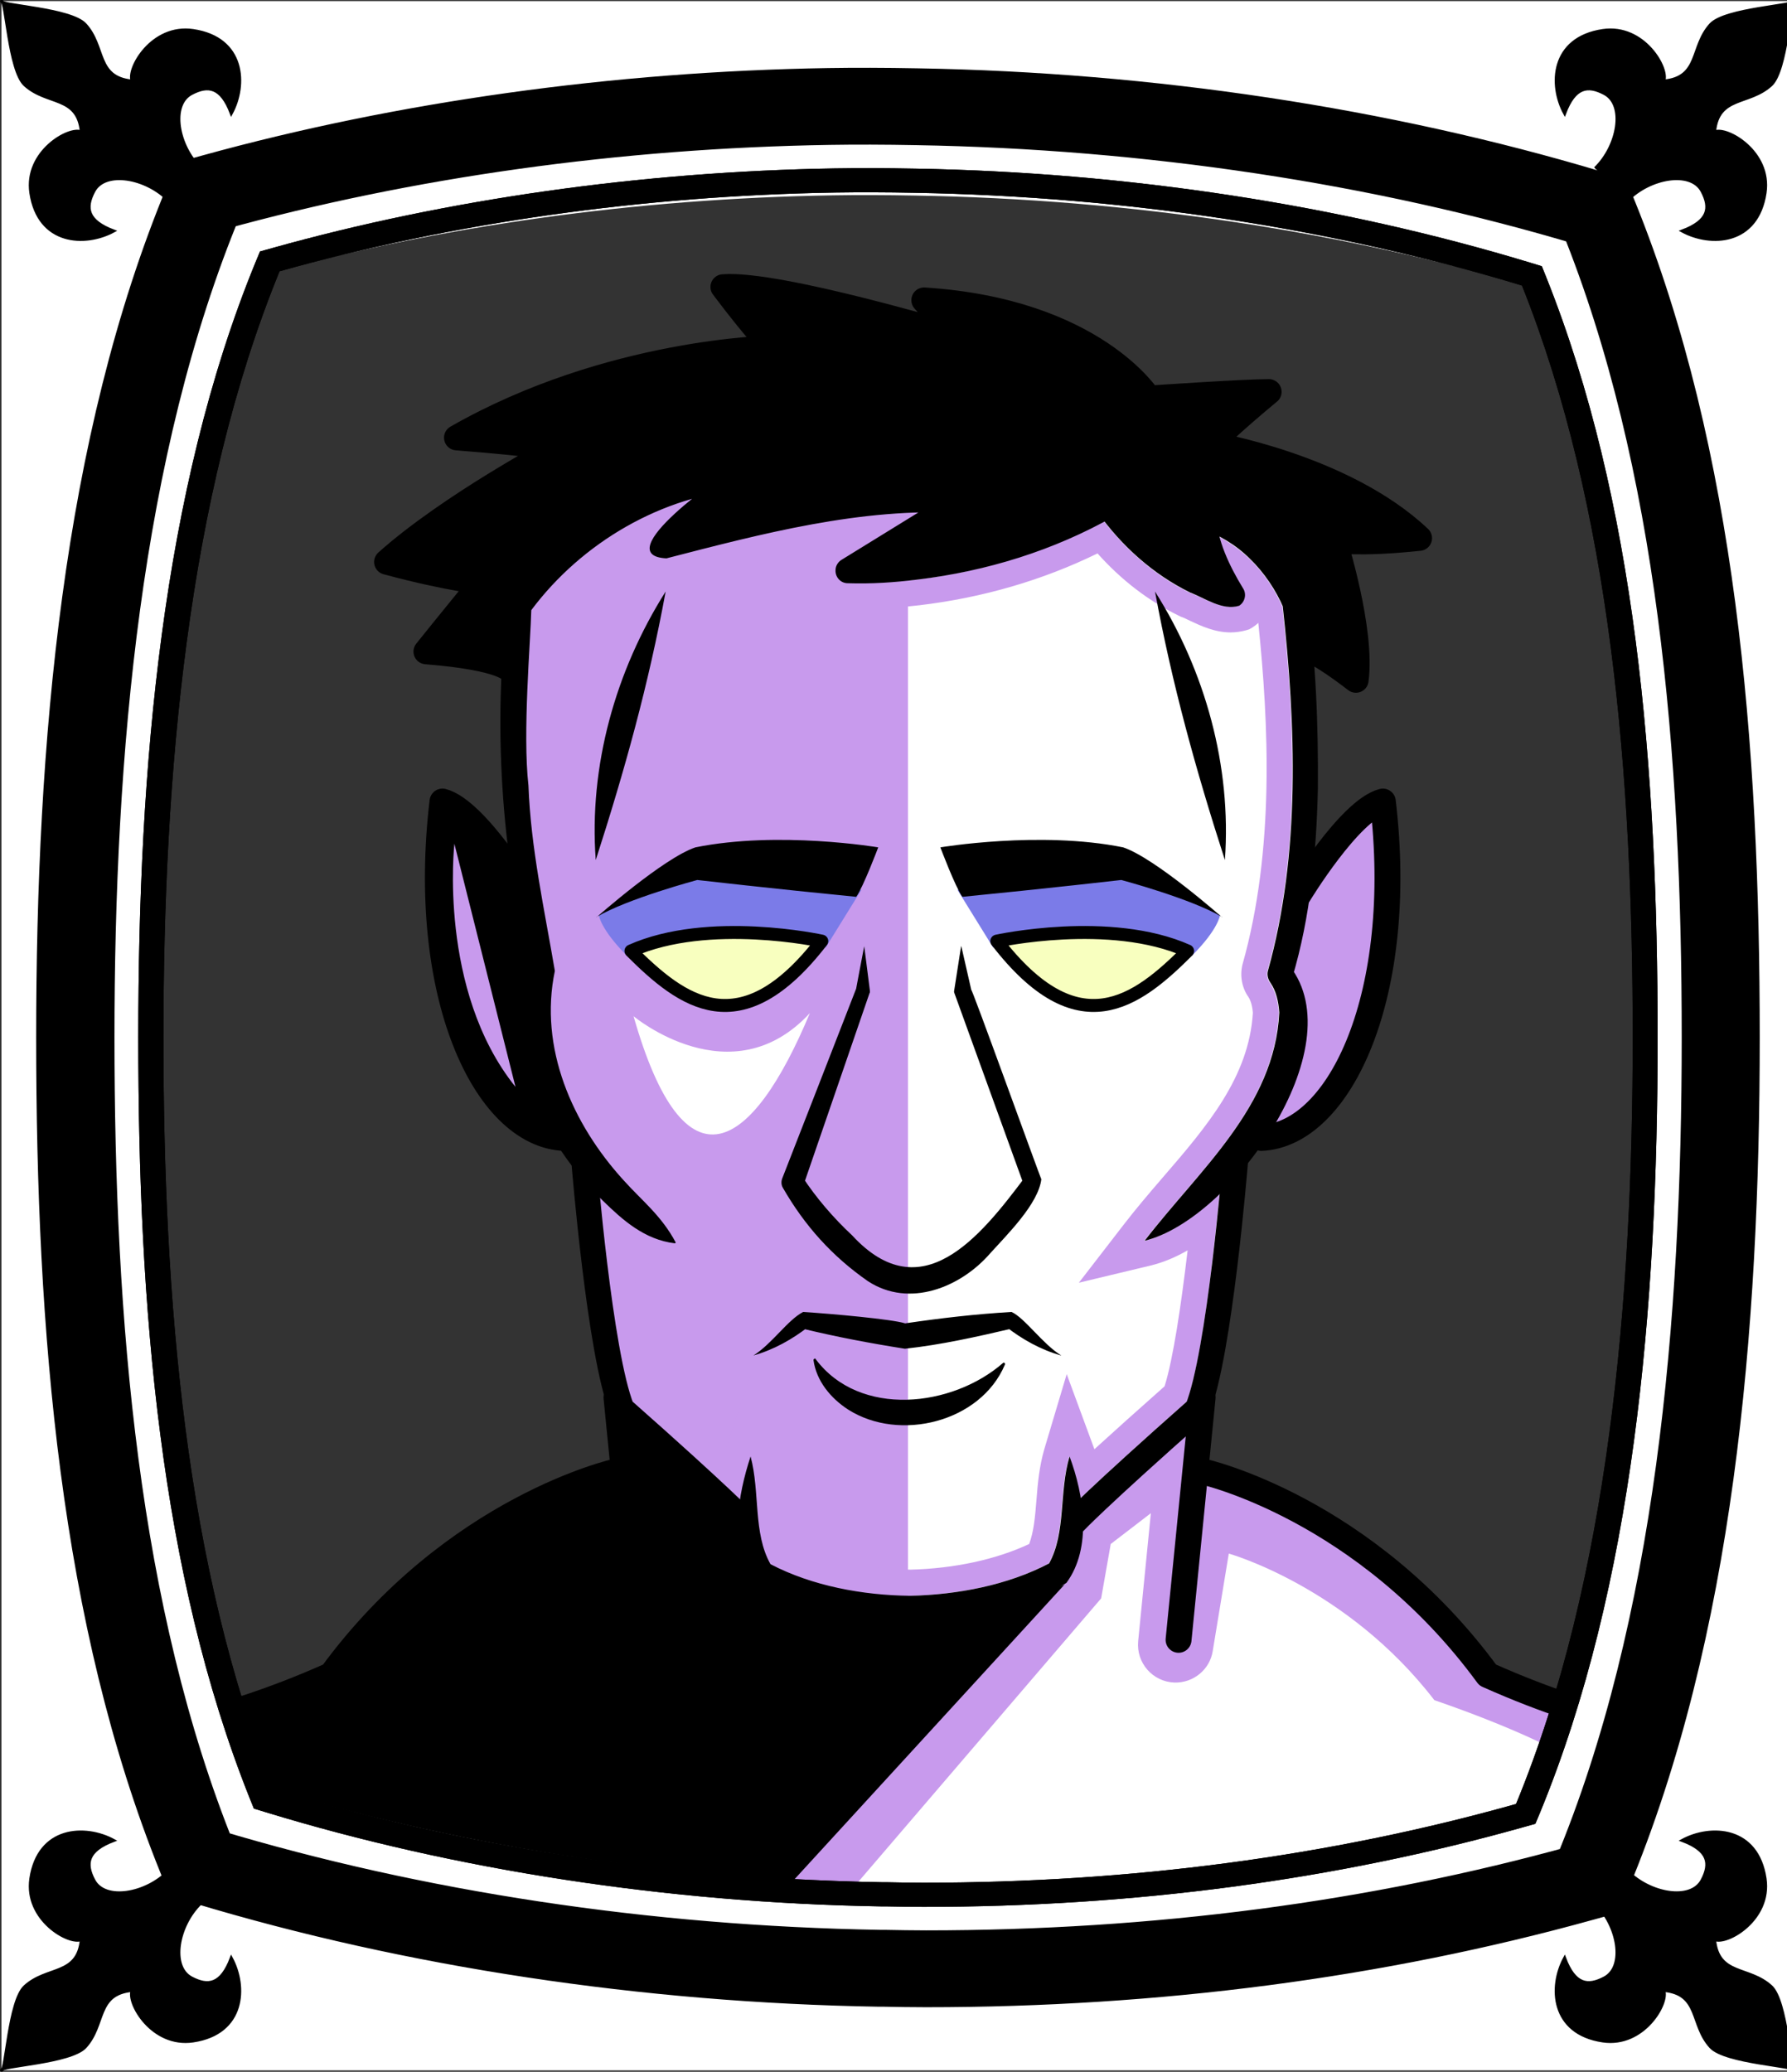 <svg id="Capa_2" xmlns="http://www.w3.org/2000/svg" xmlns:xlink="http://www.w3.org/1999/xlink" viewBox="0 0 69.02 80">
<rect x="0" y="0" width="69.02" height="80" fill="#333333" stroke="none"/>
<defs >
<style >
.cls-1{fill:#c89aed;}.cls-2{fill:#fff;}.cls-3{fill:#f8ffbf;}.cls-4{fill:#7b7be8;}.cls-5{fill:#a88347;}.cls-6{fill:#782ab5;}.cls-7{stroke-miterlimit:10;}.cls-7,.cls-8,.cls-9,.cls-10,.cls-11,.cls-12,.cls-13{fill:none;}.cls-7,.cls-8,.cls-9,.cls-13{stroke:#000;}.cls-8{stroke-width:.5px;}.cls-8,.cls-9,.cls-10,.cls-13{stroke-linecap:round;stroke-linejoin:round;}.cls-10{stroke:#deb778;stroke-dasharray:0 0 0 4.06;}.cls-14{fill:#deb778;}.cls-15{fill:url(#USGS_19_Inundación_de_tierra_2);}.cls-12{stroke:#1d1d1b;stroke-dasharray:0 0 2 2;stroke-width:.3px;}.cls-13{stroke-width:.98px;}.cls-16{fill:#fcf0c5;}
</style>
<pattern id="USGS_19_Inundación_de_tierra_2" x="0" y="0" width="72" height="72" patternTransform="translate(-452.48 -16207) rotate(-90)" patternUnits="userSpaceOnUse" viewBox="0 0 72 72">
<g >
<rect class="cls-11" width="72" height="72">
</rect>
<g >
<line class="cls-12" x1="71" y1="71" x2="144.44" y2="71">
</line>
<line class="cls-12" x1="71" y1="67" x2="144.44" y2="67">
</line>
<line class="cls-12" x1="71" y1="63" x2="144.44" y2="63">
</line>
<line class="cls-12" x1="71" y1="59" x2="144.44" y2="59">
</line>
<line class="cls-12" x1="71" y1="55" x2="144.44" y2="55">
</line>
<line class="cls-12" x1="71" y1="51" x2="144.44" y2="51">
</line>
<line class="cls-12" x1="71" y1="47" x2="144.44" y2="47">
</line>
<line class="cls-12" x1="71" y1="43" x2="144.44" y2="43">
</line>
<line class="cls-12" x1="71" y1="39" x2="144.44" y2="39">
</line>
<line class="cls-12" x1="71" y1="35" x2="144.44" y2="35">
</line>
<line class="cls-12" x1="71" y1="31" x2="144.44" y2="31">
</line>
<line class="cls-12" x1="71" y1="27" x2="144.44" y2="27">
</line>
<line class="cls-12" x1="71" y1="23" x2="144.44" y2="23">
</line>
<line class="cls-12" x1="71" y1="19" x2="144.44" y2="19">
</line>
<line class="cls-12" x1="71" y1="15" x2="144.44" y2="15">
</line>
<line class="cls-12" x1="71" y1="11" x2="144.44" y2="11">
</line>
<line class="cls-12" x1="71" y1="7" x2="144.44" y2="7">
</line>
<line class="cls-12" x1="71" y1="3" x2="144.44" y2="3">
</line>
</g>
<g >
<line class="cls-12" x1="-1" y1="71" x2="72.44" y2="71">
</line>
<line class="cls-12" x1="-1" y1="67" x2="72.44" y2="67">
</line>
<line class="cls-12" x1="-1" y1="63" x2="72.44" y2="63">
</line>
<line class="cls-12" x1="-1" y1="59" x2="72.44" y2="59">
</line>
<line class="cls-12" x1="-1" y1="55" x2="72.44" y2="55">
</line>
<line class="cls-12" x1="-1" y1="51" x2="72.44" y2="51">
</line>
<line class="cls-12" x1="-1" y1="47" x2="72.44" y2="47">
</line>
<line class="cls-12" x1="-1" y1="43" x2="72.44" y2="43">
</line>
<line class="cls-12" x1="-1" y1="39" x2="72.44" y2="39">
</line>
<line class="cls-12" x1="-1" y1="35" x2="72.44" y2="35">
</line>
<line class="cls-12" x1="-1" y1="31" x2="72.44" y2="31">
</line>
<line class="cls-12" x1="-1" y1="27" x2="72.44" y2="27">
</line>
<line class="cls-12" x1="-1" y1="23" x2="72.44" y2="23">
</line>
<line class="cls-12" x1="-1" y1="19" x2="72.44" y2="19">
</line>
<line class="cls-12" x1="-1" y1="15" x2="72.44" y2="15">
</line>
<line class="cls-12" x1="-1" y1="11" x2="72.44" y2="11">
</line>
<line class="cls-12" x1="-1" y1="7" x2="72.44" y2="7">
</line>
<line class="cls-12" x1="-1" y1="3" x2="72.44" y2="3">
</line>
<line class="cls-12" x1="1.04" y1="69" x2="74.48" y2="69">
</line>
<line class="cls-12" x1="1.04" y1="65" x2="74.48" y2="65">
</line>
<line class="cls-12" x1="1.04" y1="61" x2="74.48" y2="61">
</line>
<line class="cls-12" x1="1.04" y1="57" x2="74.48" y2="57">
</line>
<line class="cls-12" x1="1.04" y1="53" x2="74.48" y2="53">
</line>
<line class="cls-12" x1="1.04" y1="49" x2="74.48" y2="49">
</line>
<line class="cls-12" x1="1.04" y1="45" x2="74.48" y2="45">
</line>
<line class="cls-12" x1="1.04" y1="41" x2="74.48" y2="41">
</line>
<line class="cls-12" x1="1.04" y1="37" x2="74.48" y2="37">
</line>
<line class="cls-12" x1="1.04" y1="33" x2="74.48" y2="33">
</line>
<line class="cls-12" x1="1.04" y1="29" x2="74.48" y2="29">
</line>
<line class="cls-12" x1="1.04" y1="25" x2="74.48" y2="25">
</line>
<line class="cls-12" x1="1.04" y1="21" x2="74.48" y2="21">
</line>
<line class="cls-12" x1="1.04" y1="17" x2="74.48" y2="17">
</line>
<line class="cls-12" x1="1.04" y1="13" x2="74.48" y2="13">
</line>
<line class="cls-12" x1="1.04" y1="9" x2="74.48" y2="9">
</line>
<line class="cls-12" x1="1.04" y1="5" x2="74.48" y2="5">
</line>
<line class="cls-12" x1="1.04" y1="1" x2="74.48" y2="1">
</line>
</g>
<g >
<line class="cls-12" x1="-73" y1="71" x2=".44" y2="71">
</line>
<line class="cls-12" x1="-73" y1="67" x2=".44" y2="67">
</line>
<line class="cls-12" x1="-73" y1="63" x2=".44" y2="63">
</line>
<line class="cls-12" x1="-73" y1="59" x2=".44" y2="59">
</line>
<line class="cls-12" x1="-73" y1="55" x2=".44" y2="55">
</line>
<line class="cls-12" x1="-73" y1="51" x2=".44" y2="51">
</line>
<line class="cls-12" x1="-73" y1="47" x2=".44" y2="47">
</line>
<line class="cls-12" x1="-73" y1="43" x2=".44" y2="43">
</line>
<line class="cls-12" x1="-73" y1="39" x2=".44" y2="39">
</line>
<line class="cls-12" x1="-73" y1="35" x2=".44" y2="35">
</line>
<line class="cls-12" x1="-73" y1="31" x2=".44" y2="31">
</line>
<line class="cls-12" x1="-73" y1="27" x2=".44" y2="27">
</line>
<line class="cls-12" x1="-73" y1="23" x2=".44" y2="23">
</line>
<line class="cls-12" x1="-73" y1="19" x2=".44" y2="19">
</line>
<line class="cls-12" x1="-73" y1="15" x2=".44" y2="15">
</line>
<line class="cls-12" x1="-73" y1="11" x2=".44" y2="11">
</line>
<line class="cls-12" x1="-73" y1="7" x2=".44" y2="7">
</line>
<line class="cls-12" x1="-73" y1="3" x2=".44" y2="3">
</line>
<line class="cls-12" x1="-70.96" y1="69" x2="2.48" y2="69">
</line>
<line class="cls-12" x1="-70.96" y1="65" x2="2.48" y2="65">
</line>
<line class="cls-12" x1="-70.96" y1="61" x2="2.48" y2="61">
</line>
<line class="cls-12" x1="-70.96" y1="57" x2="2.48" y2="57">
</line>
<line class="cls-12" x1="-70.96" y1="53" x2="2.48" y2="53">
</line>
<line class="cls-12" x1="-70.96" y1="49" x2="2.48" y2="49">
</line>
<line class="cls-12" x1="-70.96" y1="45" x2="2.48" y2="45">
</line>
<line class="cls-12" x1="-70.96" y1="41" x2="2.48" y2="41">
</line>
<line class="cls-12" x1="-70.96" y1="37" x2="2.48" y2="37">
</line>
<line class="cls-12" x1="-70.96" y1="33" x2="2.48" y2="33">
</line>
<line class="cls-12" x1="-70.96" y1="29" x2="2.48" y2="29">
</line>
<line class="cls-12" x1="-70.96" y1="25" x2="2.48" y2="25">
</line>
<line class="cls-12" x1="-70.96" y1="21" x2="2.48" y2="21">
</line>
<line class="cls-12" x1="-70.96" y1="17" x2="2.48" y2="17">
</line>
<line class="cls-12" x1="-70.96" y1="13" x2="2.48" y2="13">
</line>
<line class="cls-12" x1="-70.96" y1="9" x2="2.48" y2="9">
</line>
<line class="cls-12" x1="-70.96" y1="5" x2="2.48" y2="5">
</line>
<line class="cls-12" x1="-70.96" y1="1" x2="2.48" y2="1">
</line>
</g>
</g>
</pattern>
</defs>

<g id="Capa_10">
<g >
<path class="cls-1" d="M61.45,73.18l-10.85,3.71-18,.79-23.28-4.5-1.94-6.61s1.23-.09,5.38-1.85c6-6.88,11.46-7.85,11.46-7.85l-1.5-10.94-.61-2.03s-2.38-.27-3.8-2.38c-1.41-2.12-1.49-5.21-1.23-10.5,1.15-.09,3.26,3.27,3.26,3.27l-.53-8.38-2.99-.97,1.67-2.47s-.44-.27-3.09-.89c1.24-1.32,5.56-4.32,5.56-4.32l-2.82-.44c4.06-3.09,11.46-3.44,11.46-3.44l-1.23-2.29,8.66,1.93-.9-1.32c4.41-.17,8.47,3.71,8.47,3.71l4.15-.44s-.27,.44-1.68,2.11c4.06,.18,7.5,3.45,7.5,3.45l-2.83,.35,.62,5.03-2.09-.88h-.01s0,.02,.01,.04c0,0,.01,.02,.01,.02,.06,.19,.23,.78,.33,1.91v.04c.1,1.44,.08,3.76-.45,7.25,.97-1.33,3.44-3.27,3.44-3.27,0,0,.79,6.09-.89,9.35-1.67,3.26-3.88,3.53-3.88,3.53l-1.05,.97s-.45,4.15-1.42,11.82c5.74,1.41,11.12,8.03,11.12,8.03l3,.88,.97,7.58Z">
</path>
<path class="cls-2" d="M35.07,62.04V21.86l7.6-2.24,4.98,3.46-.84-2.63s2.86,1.39,3.29,3c.38,8.17-.66,13.89-.66,13.89,0,0,.84,2.72,.28,4.13-.75,1.88-1.94,3.39-1.94,3.39l-1.53,9.38-4.6,4.32-.56,2.07s-3.85,1.78-6.01,1.41Z">
</path>
<path d="M50.28,25.09c.06,.19,.23,.78,.33,1.91-.09-.5-.21-1.22-.33-1.91Z">
</path>
<path d="M51.74,20.88l.62,5.03-2.09-.88h-.01c-.15-.85-.31-1.63-.39-1.86-.18-.56-3.08-3.18-3.08-3.18l.37,2.53s-1.68-.47-4.49-2.9c-3.74,1.68-9.17,2.34-9.17,2.34,0,0,0-.28,3-2.44-2.44-.46-10.48,1.22-10.48,1.22l1.68-2.06c-3.46,.56-7.76,4.68-7.76,4.68l-.13,2.55-2.99-.97,1.67-2.47s-.44-.27-3.09-.89c1.24-1.32,5.56-4.32,5.56-4.32l-2.82-.44c4.06-3.09,11.46-3.44,11.46-3.44l-1.23-2.29,8.66,1.93-.9-1.32c4.41-.17,8.47,3.71,8.47,3.71l4.15-.44s-.27,.44-1.68,2.11c4.06,.18,7.5,3.45,7.5,3.45l-2.83,.35Z">
</path>
<path class="cls-4" d="M33.27,34.36l-1.38,2.23s-3.42-1.23-7.68,.31c-1.02-1.02-1.08-1.56-1.08-1.56l3.94-2.06,6.19,1.08Z">
</path>
<path class="cls-4" d="M36.98,34.36l1.38,2.23s3.42-1.23,7.68,.31c1.02-1.02,1.08-1.56,1.08-1.56l-3.94-2.06-6.19,1.08Z">
</path>
<path class="cls-3" d="M31.75,36.27s-5.07-.55-7.28,.47c1.53,2,3.58,2.47,4.98,1.75s2.3-2.22,2.3-2.22Z">
</path>
<path class="cls-3" d="M38.26,36.27s5.07-.55,7.28,.47c-1.53,2-3.58,2.47-4.98,1.75s-2.3-2.22-2.3-2.22Z">
</path>
<path d="M20.34,34.29l-2.88-3.3s-.73,4.35-.27,6.35,1.45,5.8,4.35,6.35c-2.09-3.17-.63-6.35-.63-6.35l-.57-3.05Z">
</path>
<path class="cls-2" d="M24.47,39.24s3.78,3.16,6.81-.12c-2.23,5.33-4.83,7.06-6.81,.12Z">
</path>
<path class="cls-1" d="M17.55,32.58s-.64,5.66,2.36,9.39">
</path>
<path d="M41.13,61.17l-15.15,16.53-17.68-4.59,.11-7.23,4.34-1.15s6.03-7.21,11.46-7.85c-.19-1.79-.31-2.24-.31-2.24l4.71,3.79,.8,2.53s6.2,2.3,11.71,.23Z">
</path>
<path class="cls-2" d="M30.48,75.78l12.05-14.06,.37-2.1,1.55-1.19-.49,4.94c-.08,.84,.56,1.57,1.4,1.6h0c.73,.02,1.37-.5,1.48-1.22l.62-3.76s4.57,1.28,7.94,5.66c3.2,1.1,4.84,2.01,4.84,2.01l-.55,6.39-26.66,2.56-2.56-.82Z">
</path>
<path class="cls-1" d="M31.46,21.26c-.14,.22-.22,.48-.22,.73-.01,.4,.13,.79,.41,1.08,.28,.29,.65,.45,1.03,.45h0c.17,0,.34,0,.51,0,.74,0,1.48-.05,2.33-.15,2.43-.29,4.74-.96,6.87-2,.93,1.04,1.98,1.84,3.13,2.4l.04,.02,.04,.02c.12,.04,.24,.1,.36,.16,.43,.2,.96,.45,1.57,.45,.2,0,.4-.03,.59-.08l.13-.04,.12-.07c.08-.05,.16-.11,.23-.18,.4,3.87,.64,8.76-.61,13.19-.11,.44-.02,.91,.23,1.26,.09,.14,.15,.35,.17,.61-.15,2.48-1.77,4.38-3.5,6.38-.5,.58-1.02,1.19-1.49,1.8l-1.73,2.24,2.76-.66c.5-.12,.99-.33,1.44-.59-.25,2.12-.56,4.2-.89,5.25-1.03,.91-1.93,1.72-2.71,2.43-.01-.03-.02-.06-.03-.08l-1.04-2.82-.86,2.88c-.2,.68-.26,1.35-.31,2-.05,.62-.1,1.2-.28,1.68-1.28,.6-2.9,.95-4.59,.99-1.25-.02-3.05-.21-4.65-.96-.19-.49-.24-1.12-.29-1.77-.05-.62-.09-1.26-.27-1.91l-.86-3.2-1.05,3.15s-.02,.05-.03,.08c-.66-.61-1.55-1.41-2.73-2.45-.29-.91-.59-2.67-.87-5.04,.45,.24,.95,.42,1.53,.49l1.88,.24-.87-1.69c-.46-.9-1.07-1.51-1.6-2.05-.18-.18-.37-.37-.55-.57-2.04-2.22-2.92-4.85-2.43-7.21l.04-.19-.03-.19c-.09-.52-.18-1.05-.28-1.57-.32-1.79-.66-3.64-.73-5.46v-.04s0-.04,0-.04c-.16-1.44-.03-3.79,.05-5.34,.02-.37,.04-.69,.05-.96,.73-.92,1.63-1.73,2.63-2.37,0,.01,0,.03,.01,.04,.11,.34,.46,.92,1.53,.98h.15s.15-.03,.15-.03l.11-.03c1.77-.46,3.58-.93,5.4-1.26m-4.78-1.96c-2.45,.7-4.67,2.25-6.19,4.28-.03,1.2-.34,4.75-.11,6.77,.09,2.42,.62,4.8,1.02,7.16-.62,2.97,.67,5.91,2.67,8.09,.68,.76,1.46,1.36,2,2.41-1.18-.15-2.01-.9-2.79-1.66-.04-.03-.07-.07-.11-.11,.21,2.18,.67,6.32,1.26,7.88,2.34,2.07,3.55,3.2,4.16,3.79,.09-.59,.23-1.16,.4-1.67,.37,1.37,.09,2.96,.77,4.16,1.61,.84,3.56,1.19,5.39,1.22,1.83-.04,3.77-.41,5.37-1.25,.65-1.2,.38-2.76,.79-4.13,.18,.49,.33,1.04,.43,1.61,.62-.59,1.83-1.72,4.11-3.73,.59-1.6,1.06-5.88,1.26-8.02-.96,.92-1.99,1.6-2.91,1.82,2.1-2.72,5.02-5.16,5.2-8.81-.03-.43-.13-.83-.34-1.15-.1-.14-.14-.31-.1-.47,1.27-4.51,1.08-9.42,.58-14.06-.28-.66-.74-1.34-1.27-1.85-.35-.34-.75-.62-1.17-.85,.17,.67,.52,1.36,.88,1.97,.16,.23,.1,.54-.14,.69-.1,.03-.2,.04-.31,.04-.55,0-1.11-.38-1.58-.55-1.31-.64-2.42-1.62-3.31-2.76-2.25,1.21-4.71,1.96-7.24,2.26-.74,.09-1.46,.15-2.21,.15-.16,0-.32,0-.48,0-.27,0-.48-.22-.47-.49,0-.18,.11-.34,.26-.42l2.93-1.8c-3.29,.09-6.57,.95-9.73,1.77-1.4-.07-.26-1.28,.98-2.28h0Z">
</path>
<path class="cls-13" d="M19.75,25.92s-.17-.51-3.29-.76c.67-.84,2.19-2.7,2.19-2.7,0,0-1.18-.08-3.71-.76,2.45-2.19,6.58-4.38,6.58-4.38,0,0-.67-.17-3.88-.42,5.9-3.37,12.23-3.46,12.23-3.46,0,0-.67-.67-1.94-2.36,2.11-.17,9.11,1.94,9.11,1.94,0,0-.34-.25-1.35-1.43,6.58,.42,8.68,3.79,8.68,3.79,0,0,3.63-.25,4.64-.25-1.43,1.18-2.28,2.02-2.28,2.02,0,0,5.14,.84,8.09,3.63-2.36,.25-3.29,.08-3.29,.08,0,0,1.1,3.46,.84,5.4-1.43-1.1-1.85-1.18-1.85-1.18">
</path>
<path d="M26.07,48.01c-1.18-.14-2.02-.9-2.79-1.65-1.57-1.53-2.82-3.53-3.11-5.76-.15-1.12-.05-2.28,.29-3.34,0,0,0,.24,0,.24-1.09-4.67-1.44-9.51-.85-14.28,1.99-3.03,5.53-4.98,9.13-5.29,.5-.07,.73,.64,.31,.89-.87,.55-1.72,1.13-2.46,1.84-.23,.21-.48,.51-.58,.67l-.57-.69c3.84-.99,7.73-2.02,11.74-1.79,.46,.02,.61,.67,.22,.89,0,0-4.42,2.72-4.42,2.72l-.21-.91c.82,.02,1.69-.04,2.53-.14,2.53-.3,5.03-1.07,7.24-2.33,.22-.13,.5-.06,.64,.14,1.09,1.51,2.69,2.8,4.5,3.26l-.5,.74c-.39-.62-1.97-3.59-.7-3.79,1.84,.47,3.28,1.97,4.01,3.69,.34,2.45,.43,4.91,.41,7.37-.06,2.43-.28,4.89-.99,7.27l-.1-.46c2.5,3.17-2.28,9.81-5.6,10.61,2.1-2.73,5.02-5.17,5.2-8.81-.03-.43-.12-.83-.34-1.15-.1-.14-.14-.31-.1-.46,1.27-4.53,1.08-9.47,.57-14.12,0,0,.03,.1,.03,.1-.28-.67-.75-1.37-1.29-1.89-.55-.55-1.22-.94-1.94-1.19l.64-.46c.02,.9,.5,1.92,1.02,2.77,.16,.23,.09,.54-.14,.69-.65,.2-1.33-.3-1.89-.51-1.43-.7-2.65-1.8-3.57-3.09l.64,.14c-2.34,1.33-4.95,2.13-7.61,2.45-.89,.11-1.76,.17-2.69,.14-.27,0-.48-.23-.47-.5,0-.18,.11-.34,.26-.42l4.35-2.68,.22,.89c-3.83-.22-7.68,.8-11.36,1.75-2.3-.11,2.21-3.29,2.81-3.58,0,0,.29,.9,.29,.9-3.27,.25-6.37,2.07-8.32,4.68-.03,1.21-.34,4.75-.11,6.77,.09,2.42,.62,4.8,1.02,7.16-.62,2.97,.67,5.91,2.66,8.09,.68,.76,1.46,1.36,2.01,2.4h0Z">
</path>
<path class="cls-13" d="M22.56,44.88s.6,7.41,1.46,9.53c3.97,3.51,4.76,4.37,4.76,4.37">
</path>
<path class="cls-13" d="M47.71,44.88s-.6,7.41-1.46,9.53c-3.97,3.51-4.76,4.37-4.76,4.37">
</path>
<path d="M41.31,56.24c.55,1.47,.88,3.52-.12,4.88-1.79,1.17-3.97,1.42-6.04,1.47-2.06-.06-4.24-.34-6.02-1.5-.99-1.38-.63-3.36-.14-4.85,.37,1.37,.09,2.96,.77,4.16,1.61,.84,3.56,1.2,5.39,1.22,1.83-.04,3.77-.41,5.37-1.25,.66-1.2,.38-2.76,.79-4.13h0Z">
</path>
<path class="cls-9" d="M20.35,34.55s-1.97-3.26-3.26-3.6c-.88,7.41,1.63,12.85,4.69,12.99">
</path>
<path class="cls-9" d="M50.15,34.55s1.97-3.26,3.26-3.6c.88,7.41-1.63,12.85-4.69,12.99">
</path>
<path d="M37.13,36.54l.39,1.71c-.13-.51,2.72,7.4,2.7,7.28-.11,.95-1.32,2.14-1.97,2.86-1.14,1.32-3.13,2.13-4.73,1.08-1.38-.96-2.44-2.14-3.28-3.6-.07-.11-.07-.25-.03-.36,0,0,2.86-7.33,2.86-7.34-.08,.41,.32-1.71,.31-1.63,0,0,.22,1.73,.22,1.73,0,.03,0,.06-.02,.09,0,0-2.56,7.44-2.56,7.44,0,0-.03-.36-.03-.36,.53,.81,1.2,1.59,1.92,2.26,2.67,2.9,4.94,.07,6.66-2.22,0,0-.02,.29-.02,.29l-2.68-7.4s-.03-.07-.02-.1c0,0,.27-1.73,.27-1.73h0Z">
</path>
<path d="M23.04,35.42s2.59-2.29,3.82-2.7c3.21-.65,7.06,0,7.06,0,0,0-.58,1.54-.85,1.91-3.17-.31-6.14-.65-6.14-.65,0,0-2.7,.72-3.89,1.43Z">
</path>
<path class="cls-8" d="M31.74,36.34s-4.37-.96-7.37,.38c1.98,1.98,4.23,3.69,7.37-.38Z">
</path>
<path d="M47.2,35.42s-2.59-2.29-3.82-2.7c-3.21-.65-7.06,0-7.06,0,0,0,.58,1.54,.85,1.91,3.17-.31,6.14-.65,6.14-.65,0,0,2.7,.72,3.89,1.43Z">
</path>
<path class="cls-8" d="M38.5,36.34s4.37-.96,7.37,.38c-1.98,1.98-4.23,3.69-7.37-.38Z">
</path>
<path d="M40.98,52.34c-.78-.22-1.5-.62-2.15-1.13l.26,.09c-1.37,.32-2.75,.63-4.14,.78-1.33-.21-2.66-.46-3.97-.78l.27-.09c-.65,.51-1.37,.91-2.15,1.13,.72-.45,1.32-1.37,1.92-1.68,1.11,.07,3.44,.28,3.94,.44,1.36-.2,2.73-.36,4.11-.44,.51,.23,1.21,1.25,1.92,1.68h0Z">
</path>
<path d="M31.51,52.49c1.7,2.26,5.27,1.85,7.23,.14,.04-.04,.1,.02,.07,.07-.94,2.22-4.07,2.99-6.05,1.73-.68-.44-1.23-1.11-1.34-1.91,0-.05,.06-.08,.09-.04h0Z">
</path>
<path d="M25.71,22.84c-.66,3.59-1.58,6.9-2.7,10.37-.27-3.63,.76-7.3,2.7-10.37h0Z">
</path>
<path d="M44.61,22.84c1.94,3.07,2.96,6.74,2.7,10.37-1.12-3.47-2.04-6.78-2.7-10.37h0Z">
</path>
<line class="cls-9" x1="23.81" y1="53.96" x2="24.74" y2="63.32">
</line>
<path class="cls-9" d="M23.81,56.82s-6.26,1.38-11.01,7.86c-2.44,1.09-4.2,1.55-4.2,1.55">
</path>
<line class="cls-9" x1="46.45" y1="53.96" x2="45.52" y2="63.32">
</line>
<path class="cls-9" d="M46.45,56.82s6.26,1.38,11.01,7.86c2.44,1.09,4.2,1.55,4.2,1.55">
</path>
</g>
</g>
 <g
     id="g2850">
    <g
       id="g2837">
      <path
         id="path1951"
         d="M 0.057 0.043 L 0.057 79.943 L 69.309 79.943 L 69.309 0.043 L 0.057 0.043 z M 33.615 3.596 C 34.206 3.596 34.787 3.605 35.422 3.615 C 44.431 3.767 53.471 5.134 61.561 7.555 L 62.064 7.707 L 62.25 8.164 C 66.07 17.605 66.99 28.726 66.99 40.062 C 66.99 51.399 65.973 63.026 61.988 72.578 L 61.791 73.045 L 61.275 73.186 C 53.274 75.404 44.692 76.529 35.76 76.529 C 35.212 76.529 34.676 76.52 34.15 76.51 L 33.943 76.51 C 24.902 76.358 15.86 74.99 7.793 72.559 L 7.289 72.406 L 7.104 71.951 C 3.294 62.52 2.375 51.369 2.375 40.062 C 2.375 28.756 3.382 17.127 7.355 7.555 L 7.553 7.09 L 8.066 6.947 C 15.51 4.891 23.785 3.737 32.006 3.605 C 32.542 3.595 33.079 3.596 33.615 3.596 z "
         style="opacity:1;vector-effect:none;fill:#ffffff;fill-opacity:1;fill-rule:nonzero;stroke:none;stroke-width:1.952;stroke-linecap:butt;stroke-linejoin:miter;stroke-miterlimit:4;stroke-dasharray:none;stroke-dashoffset:0;stroke-opacity:1" />
    </g>
    <path
       id="path1154-8-2"
       d="m 33.675,6.611 c 0.558,0 1.115,0.01 1.683,0.019 8.427,0.143 16.803,1.405 24.363,3.67 3.573,8.831 4.444,19.417 4.444,29.762 0,10.344 -0.953,21.399 -4.681,30.335 -7.436,2.064 -15.43,3.274 -23.774,3.274 -0.506,0 -1.012,-0.01 -1.518,-0.019 h -0.176 C 25.568,73.509 17.192,72.089 9.643,69.814 6.08,61.002 5.209,50.415 5.209,40.062 c 0,-10.353 0.953,-21.389 4.661,-30.325 C 16.82,7.816 24.463,6.745 32.178,6.621 c 0.496,-0.01 1.002,-0.01 1.498,-0.01 m 0,-0.956 c -0.506,0 -1.012,0 -1.518,0.01 C 24.401,5.789 16.593,6.879 9.57,8.819 L 9.085,8.953 8.899,9.392 C 5.15,18.424 4.2,29.394 4.2,40.062 c 0,10.668 0.868,21.189 4.462,30.087 l 0.176,0.43 0.475,0.143 c 7.612,2.294 16.142,3.584 24.673,3.727 h 0.196 c 0.496,0.01 1.002,0.019 1.518,0.019 8.427,0 16.524,-1.061 24.074,-3.154 l 0.485,-0.134 0.186,-0.44 c 3.759,-9.013 4.72,-19.984 4.72,-30.679 0,-10.695 -0.868,-21.189 -4.472,-30.096 L 60.517,9.536 60.042,9.392 C 52.41,7.108 43.879,5.818 35.379,5.675 34.78,5.665 34.233,5.656 33.675,5.656 Z"
       style="fill:#ff0000;stroke:#ffffff;stroke-width:1.843;stroke-miterlimit:4;stroke-dasharray:none" />
    <path
       id="path1154"
       d="m 33.615,4.608 c 0.591,0 1.182,0.01 1.784,0.02 8.932,0.152 17.81,1.489 25.822,3.89 3.787,9.36 4.71,20.58 4.71,31.544 0,10.964 -1.01,22.681 -4.962,32.152 -7.881,2.188 -16.354,3.302 -25.198,3.302 -0.536,0 -1.073,-0.01 -1.609,-0.02 H 33.976 C 25.022,75.344 16.145,74.007 8.143,71.596 4.366,62.256 3.444,51.036 3.444,40.062 c 0,-10.974 1.01,-22.67 4.94,-32.142 7.367,-2.036 15.467,-3.171 23.644,-3.302 0.525,-0.01 1.062,-0.01 1.587,-0.01 m 0,-1.013 c -0.536,0 -1.073,0 -1.609,0.01 C 23.785,3.737 15.51,4.891 8.066,6.948 L 7.552,7.09 7.355,7.556 C 3.381,17.128 2.374,28.755 2.374,40.062 c 0,11.307 0.919,22.458 4.729,31.889 l 0.186,0.456 0.504,0.152 c 8.067,2.431 17.109,3.799 26.151,3.951 h 0.208 c 0.525,0.01 1.062,0.02 1.609,0.02 8.932,0 17.514,-1.124 25.516,-3.343 l 0.514,-0.142 0.197,-0.466 c 3.984,-9.552 5.002,-21.18 5.002,-32.517 0,-11.336 -0.919,-22.458 -4.74,-31.899 L 62.064,7.708 61.561,7.556 C 53.471,5.135 44.43,3.767 35.421,3.615 c -0.635,-0.01 -1.215,-0.02 -1.806,-0.02 z"
       style="fill:#000000;stroke:#000000;stroke-width:1.954;stroke-miterlimit:4;stroke-dasharray:none" />
    <g
       id="g1810">
      <path
         d="M 6.513,7.743 C 5.649,6.848 4.059,6.568 3.627,7.382 3.284,8.029 3.363,8.531 4.395,8.92 3.296,9.519 1.486,9.445 1.189,7.447 0.953,5.855 2.675,4.886 3.14,5.092 3.003,3.682 1.822,4.069 0.958,3.281 0.343,2.719 0.231,-0.026 0.056,0.044 -0.014,0.219 2.732,0.33 3.294,0.946 4.082,1.81 3.694,2.991 5.104,3.128 4.899,2.662 5.868,0.941 7.459,1.177 9.457,1.473 9.531,3.284 8.933,4.383 8.543,3.35 8.042,3.272 7.394,3.615 6.58,4.046 6.86,5.637 7.756,6.501"
         style="fill:#000000;stroke:#000000;stroke-width:0.111px;stroke-linecap:butt;stroke-linejoin:miter;stroke-opacity:1"
         id="path1737-3" />
      <path
         d="m 62.851,7.743 c 0.865,-0.895 2.455,-1.175 2.886,-0.361 0.343,0.647 0.265,1.149 -0.768,1.538 1.099,0.599 2.909,0.525 3.206,-1.473 0.236,-1.592 -1.485,-2.56 -1.951,-2.355 0.137,-1.41 1.318,-1.022 2.181,-1.81 0.616,-0.562 0.727,-3.308 0.902,-3.238 0.07,0.175 -2.676,0.286 -3.238,0.902 C 65.283,1.81 65.67,2.991 64.26,3.128 64.465,2.662 63.497,0.941 61.905,1.177 c -1.998,0.296 -2.072,2.107 -1.473,3.206 0.389,-1.033 0.891,-1.111 1.538,-0.768 0.814,0.431 0.534,2.022 -0.361,2.886"
         style="fill:#000000;stroke:#000000;stroke-width:0.111px;stroke-linecap:butt;stroke-linejoin:miter;stroke-opacity:1"
         id="path1737-3-5" />
      <path
         d="m 62.851,72.244 c 0.865,0.895 2.455,1.175 2.886,0.361 0.343,-0.647 0.265,-1.149 -0.768,-1.538 1.099,-0.599 2.909,-0.525 3.206,1.473 0.236,1.592 -1.485,2.56 -1.951,2.355 0.137,1.41 1.318,1.022 2.181,1.81 0.616,0.562 0.727,3.308 0.902,3.238 0.07,-0.175 -2.676,-0.286 -3.238,-0.902 -0.788,-0.864 -0.401,-2.045 -1.81,-2.181 0.205,0.465 -0.764,2.187 -2.355,1.951 -1.998,-0.296 -2.072,-2.107 -1.473,-3.206 0.389,1.033 0.891,1.111 1.538,0.768 0.814,-0.431 0.534,-2.022 -0.361,-2.886"
         style="fill:#000000;stroke:#000000;stroke-width:0.111px;stroke-linecap:butt;stroke-linejoin:miter;stroke-opacity:1"
         id="path1737-3-7" />
      <path
         d="M 6.513,72.244 C 5.649,73.14 4.059,73.42 3.627,72.606 3.284,71.958 3.363,71.457 4.395,71.067 c -1.099,-0.599 -2.909,-0.525 -3.206,1.473 -0.236,1.592 1.485,2.56 1.951,2.355 -0.137,1.41 -1.318,1.022 -2.181,1.81 -0.616,0.562 -0.727,3.308 -0.902,3.238 C -0.014,79.769 2.732,79.657 3.294,79.042 4.082,78.178 3.694,76.997 5.104,76.86 4.899,77.325 5.868,79.047 7.459,78.811 9.457,78.514 9.531,76.704 8.933,75.605 8.543,76.637 8.042,76.716 7.394,76.373 6.58,75.941 6.86,74.351 7.756,73.487"
         style="fill:#000000;stroke:#000000;stroke-width:0.111px;stroke-linecap:butt;stroke-linejoin:miter;stroke-opacity:1"
         id="path1737-3-5-5" />
    </g>
    <path
       id="path1154-9"
       d="m 33.713,7.426 c 0.537,0 1.074,0.009 1.62,0.019 8.112,0.14 16.174,1.371 23.451,3.581 3.44,8.616 4.277,18.945 4.277,29.037 0,10.092 -0.917,20.878 -4.506,29.596 -7.158,2.014 -14.852,3.04 -22.884,3.04 -0.487,0 -0.974,-0.009 -1.461,-0.019 H 34.041 C 25.909,72.54 17.847,71.309 10.58,69.089 7.15,60.492 6.312,50.163 6.312,40.062 c 0,-10.101 0.918,-20.868 4.486,-29.587 6.69,-1.874 14.047,-2.919 21.473,-3.04 0.477,-0.009 0.964,-0.009 1.441,-0.009 m 0,-0.932 c -0.487,0 -0.974,0 -1.461,0.009 C 24.786,6.624 17.27,7.687 10.511,9.58 L 10.043,9.71 9.864,10.139 c -3.609,8.812 -4.523,19.515 -4.523,29.923 0,10.408 0.835,20.673 4.295,29.354 l 0.169,0.42 0.457,0.14 c 7.327,2.238 15.538,3.497 23.749,3.637 h 0.189 c 0.477,0.009 0.964,0.019 1.461,0.019 8.112,0 15.906,-1.035 23.173,-3.077 l 0.467,-0.131 0.179,-0.429 c 3.619,-8.793 4.543,-19.497 4.543,-29.932 0,-10.435 -0.835,-20.673 -4.304,-29.363 l -0.169,-0.42 -0.457,-0.14 C 51.746,7.911 43.535,6.652 35.353,6.512 34.777,6.503 34.25,6.493 33.713,6.493 Z"
       style="fill:#000000;stroke:none;stroke-width:1.786;stroke-miterlimit:4;stroke-dasharray:none" />
    <path
       id="path1154-9-3"
       d="m 33.713,7.426 c 0.537,0 1.074,0.009 1.62,0.019 8.112,0.14 16.174,1.371 23.451,3.581 3.44,8.616 4.277,18.945 4.277,29.037 0,10.092 -0.917,20.878 -4.506,29.596 -7.158,2.014 -14.852,3.04 -22.884,3.04 -0.487,0 -0.974,-0.009 -1.461,-0.019 H 34.041 C 25.909,72.54 17.847,71.309 10.58,69.089 7.15,60.492 6.312,50.163 6.312,40.062 c 0,-10.101 0.918,-20.868 4.486,-29.587 6.69,-1.874 14.047,-2.919 21.473,-3.04 0.477,-0.009 0.964,-0.009 1.441,-0.009 m 0,-0.932 c -0.487,0 -0.974,0 -1.461,0.009 C 24.786,6.624 17.27,7.687 10.511,9.58 L 10.043,9.71 9.864,10.139 C 6.256,18.951 5.341,29.654 5.341,40.062 c 0,10.408 0.835,20.673 4.295,29.354 l 0.169,0.42 0.457,0.14 c 7.327,2.238 15.538,3.497 23.749,3.637 h 0.189 c 0.477,0.009 0.964,0.019 1.461,0.019 8.112,0 15.906,-1.035 23.173,-3.077 l 0.467,-0.131 0.179,-0.429 c 3.619,-8.793 4.543,-19.497 4.543,-29.932 0,-10.435 -0.835,-20.673 -4.304,-29.363 l -0.169,-0.42 -0.457,-0.14 C 51.746,7.911 43.535,6.652 35.353,6.512 34.777,6.503 34.25,6.493 33.713,6.493 Z"
       style="fill:#000000;stroke:none;stroke-width:1.786;stroke-miterlimit:4;stroke-dasharray:none" />
  </g>
</svg>
